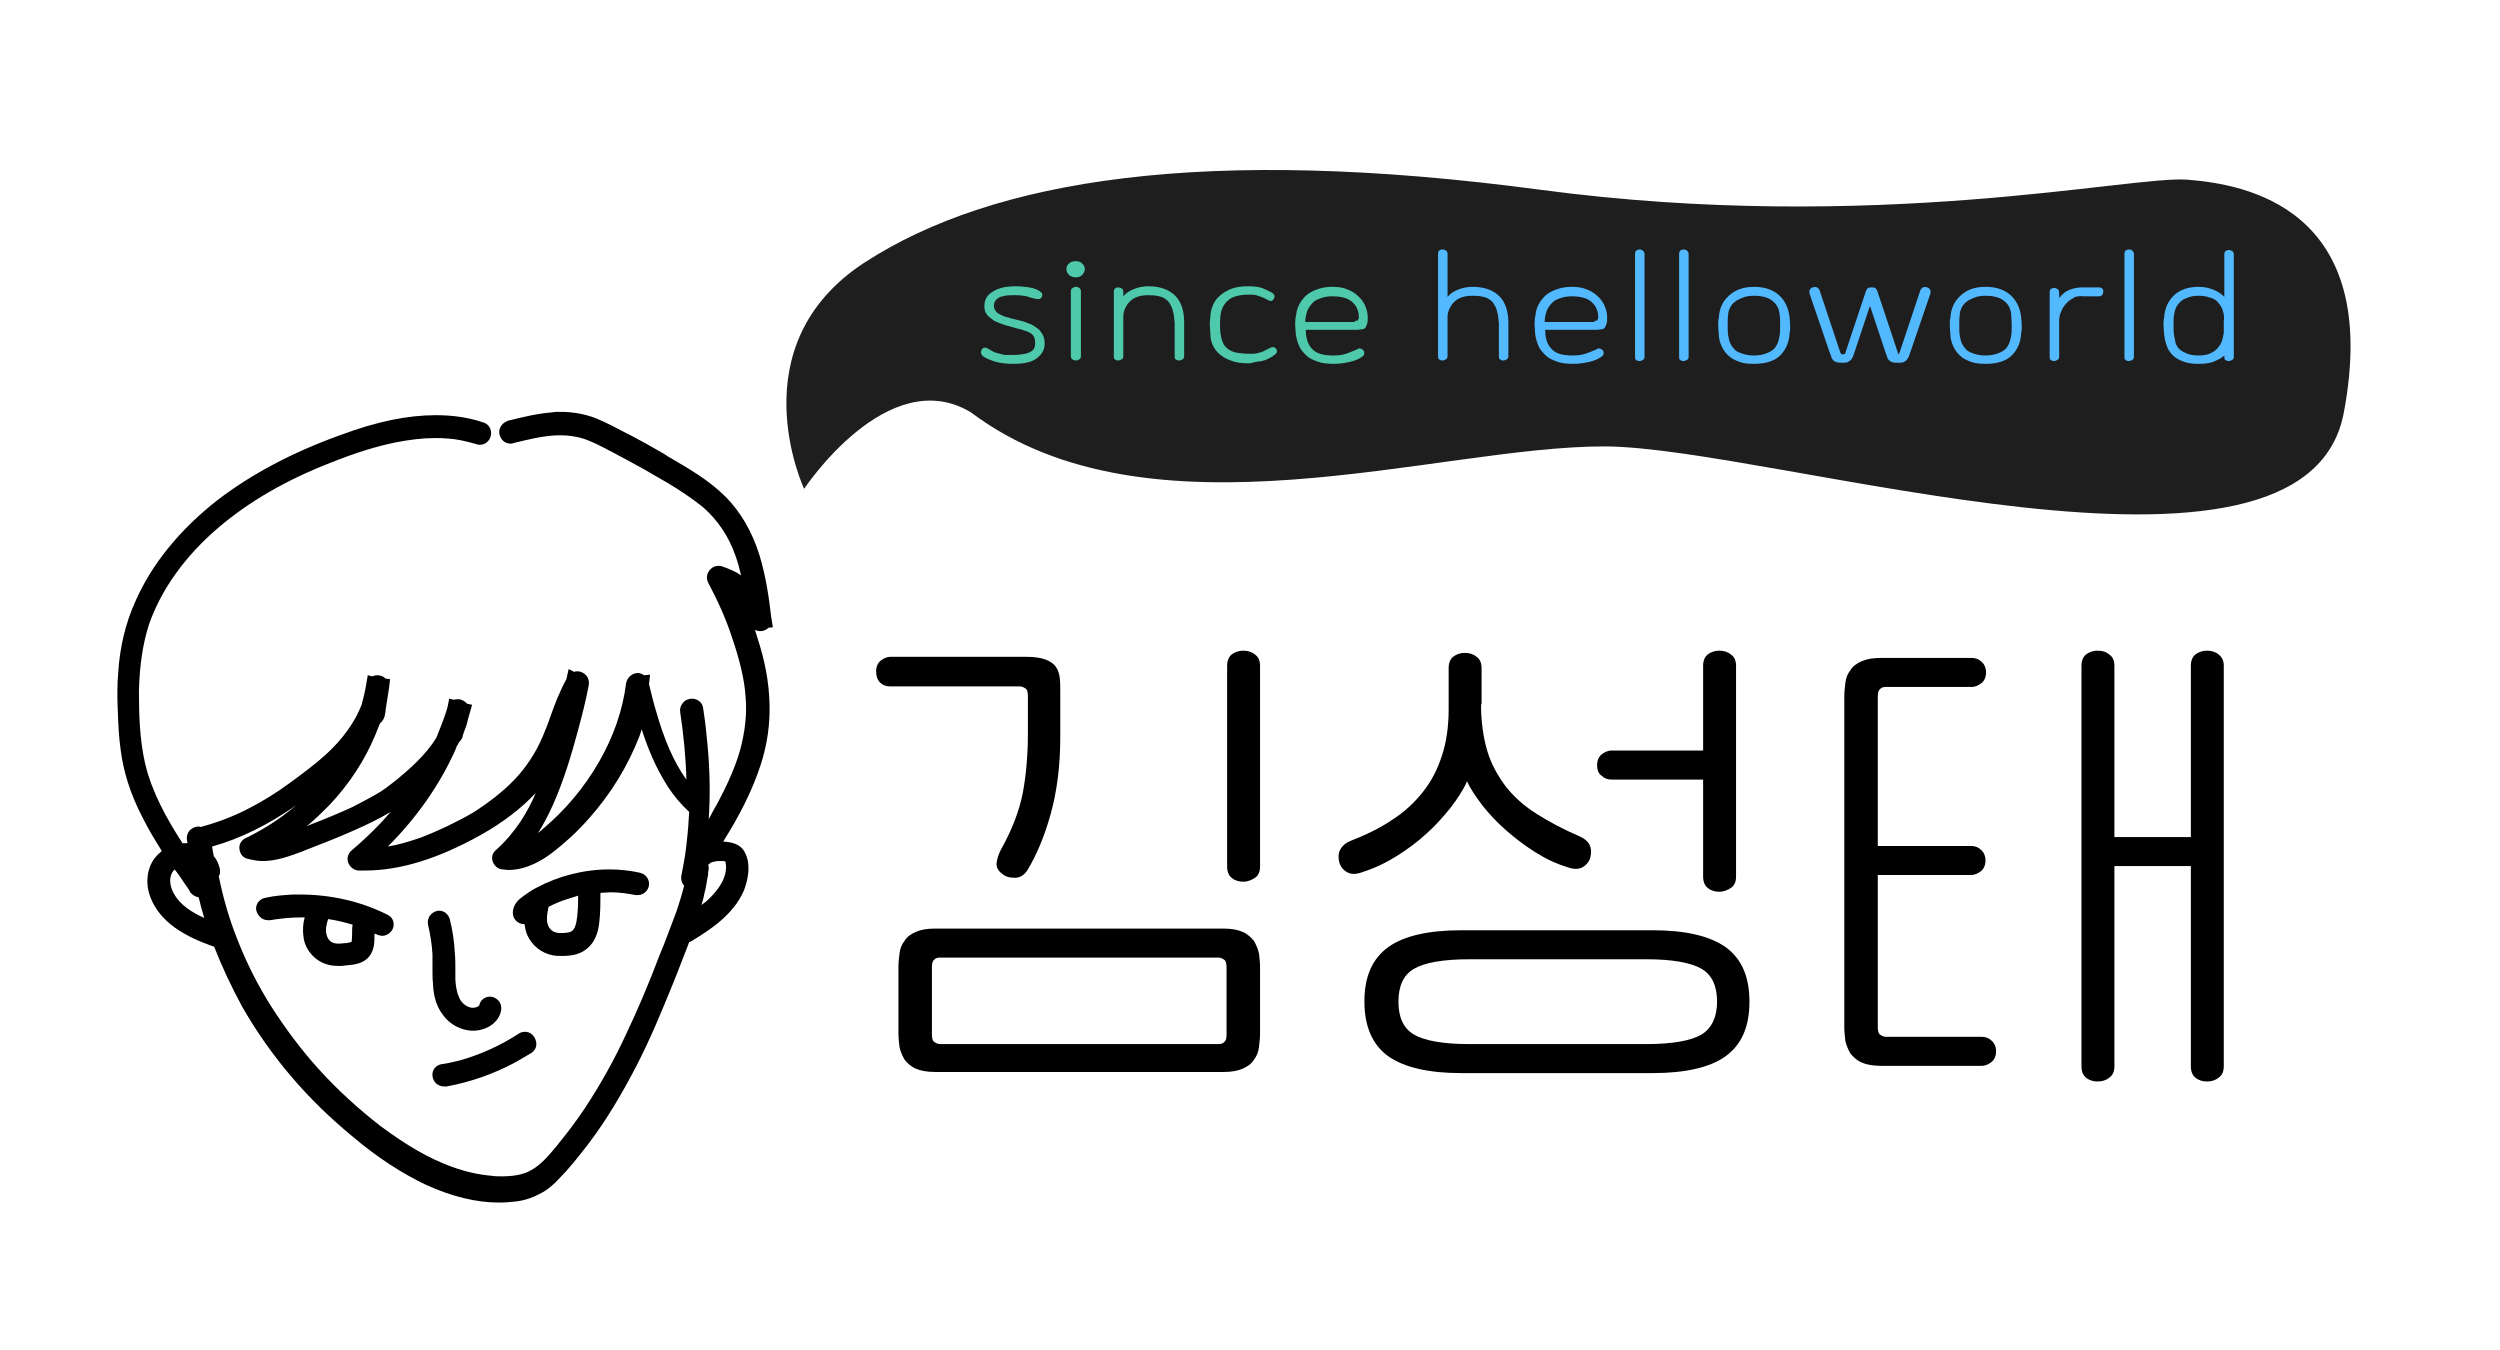 <?xml version="1.0" encoding="utf-8"?>
<!-- Generator: Adobe Illustrator 23.1.0, SVG Export Plug-In . SVG Version: 6.00 Build 0)  -->
<svg version="1.1" id="Layer_1" xmlns="http://www.w3.org/2000/svg" xmlns:xlink="http://www.w3.org/1999/xlink" x="0px" y="0px"
	 viewBox="0 0 448 242" style="enable-background:new 0 0 448 242;" xml:space="preserve">
<style type="text/css">
	.st0{fill:#1E1E1E;}
	.st1{fill:#4EC9AB;}
	.st2{fill:#52B9FE;}
</style>
<g>
	<g>
		<path d="M135.7,114.2c-0.1-0.4-0.3-0.9-0.4-1.3c0.3,0.1,0.6,0.2,0.9,0.2c0.6,0,1.1-0.2,1.5-0.6l0.8-0.1l-0.3-1.8
			c-0.4-3.6-1-7.5-2.1-11.1c-1.3-4.2-3.4-7.8-6.1-10.5c-3-3-6.7-5.1-10.3-7.2l-0.6-0.4c-2.2-1.3-4.2-2.4-6.1-3.4l-0.8-0.4
			c-1.7-0.9-3.4-1.8-5.3-2.6c-2-0.8-4.2-1.2-6.5-1.2c-0.5,0-1,0-1.5,0.1c-2.6,0.2-5.1,0.8-7.9,1.5l-0.2,0.1
			c-0.9,0.4-1.5,1.3-1.3,2.3s1,1.7,2,1.7c0.2,0,0.3,0,0.5-0.1c2.5-0.6,5.5-1.4,8.4-1.4c1.4,0,2.7,0.2,3.8,0.5
			c1.7,0.5,3.4,1.4,5.1,2.3l0.4,0.2c1.9,1,3.9,2.1,5.9,3.2c2,1.2,3.9,2.2,5.6,3.3c1.4,0.9,3.2,2.1,4.8,3.4c2.6,2.3,4.6,5.2,5.8,8.7
			c0.4,1.1,0.7,2.2,1,3.5c-1-0.7-2.2-1.2-3.4-1.6c-0.2-0.1-0.4-0.1-0.7-0.1c-0.7,0-1.3,0.4-1.7,1c-0.4,0.6-0.4,1.4-0.1,2
			c1.7,3.2,3.2,6.5,4.3,9.9c1.4,4.1,2.2,7.5,2.4,10.5c0.3,3.1-0.1,6.4-1,9.7c-0.8,2.8-2.1,5.8-3.9,9.2c-0.6,1-1.1,2-1.7,3.1
			c0.3-4.4,0.2-8.8-0.2-13.2c-0.2-2.1-0.4-4.2-0.8-6.7c-0.1-1-1-1.7-2-1.7c-0.2,0-0.4,0-0.6,0.1c-0.5,0.1-0.9,0.4-1.2,0.9
			c-0.3,0.4-0.4,1-0.3,1.5c0.6,4,1,8,1.1,12c-2.3-3.2-4-7.2-5.5-12.5c-0.4-1.3-0.7-2.6-1-3.8l-0.2-0.8l0.2-1.7l-1.1,0.1
			c-0.1-0.1-0.2-0.1-0.3-0.2c-0.3-0.1-0.5-0.2-0.8-0.2c-1,0-1.9,0.8-2.1,1.8c-0.6,4.9-2.3,9.7-4.9,14.2s-6,8.6-10.2,12.1
			c-0.2,0.2-0.5,0.4-0.7,0.6c1-1.6,1.9-3.3,2.7-5.1c2-4.5,3.4-9.3,4.5-13.4c0.7-2.6,1.4-5.3,1.9-8c0.1-0.6,0-1.2-0.4-1.7
			s-1-0.8-1.6-0.8c-0.2,0-0.4,0-0.6,0.1l-1-0.5l-0.4,1.8c-1.2,2.2-2.1,4.5-2.9,6.8c-0.4,1.2-0.9,2.4-1.4,3.6c-1.2,2.8-2.9,5.4-5,7.6
			s-4.6,4.1-7.4,5.9c-3.1,1.8-6.3,3.3-9.4,4.5c-2.1,0.7-4,1.3-5.9,1.6c5.1-5.1,9.2-10.9,12-17.1c0.1-0.3,0.3-0.6,0.3-0.8
			c0.1-0.2,0.3-0.4,0.4-0.7c0.2-0.2,0.4-0.5,0.6-0.8c0,0,0-0.1,0.1-0.2c0-0.1,0-0.1,0-0.2c0.1-0.3,0.2-0.6,0.3-0.9l0.2-0.5
			c0.3-0.7,0.4-1.5,0.6-2.1l0.6-2.1l-0.9-0.2c0,0,0,0-0.1-0.1c-0.4-0.4-0.9-0.7-1.5-0.7c-0.2,0-0.5,0-0.7,0.1l-0.9-0.2l-0.3,1.5
			l-0.3,1c-0.5,1.5-1.1,3-1.7,4.5c-1.9,3.1-4.9,5.7-7.2,7.6c-1.3,1-2.4,1.9-3.7,2.6c-1.2,0.7-2.6,1.4-4.1,2.2
			c-2.6,1.2-5.3,2.3-7.9,3.3l-0.4,0.2c1.5-1.2,2.8-2.5,4.1-3.8c3.6-3.8,6.4-8.1,8.3-12.7c0.3-0.7,0.5-1.3,0.8-2
			c0.3-0.2,0.5-0.5,0.7-0.9s0.2-0.9,0.3-1.3v-0.2c0.1-0.6,0.2-1.3,0.3-1.9c0.1-0.6,0.2-1.2,0.3-1.9l0.2-1.7l-0.8-0.1
			c-0.4-0.4-0.9-0.6-1.5-0.6c-0.3,0-0.6,0.1-0.9,0.2l-0.8-0.2l-0.3,1.8c-0.2,1.2-0.5,2.4-0.8,3.5c-1.2,3.1-3.4,6.2-6.5,9
			c-2,1.8-4.3,3.5-6.5,5.1c-2.3,1.7-4.6,3.1-6.9,4.3c-2.8,1.5-5.7,2.6-8.6,3.4c-0.1,0-0.2,0.1-0.2,0.1c-0.2,0-0.4-0.1-0.5-0.1
			c-0.6,0-1.2,0.3-1.6,0.7c-0.4,0.5-0.6,1-0.5,1.7c0,0.2,0.1,0.4,0.1,0.6c-0.2,0-0.5,0-0.7,0c-0.1,0-0.1,0-0.2,0
			c-2.9-4.5-5.5-9.2-6.7-14.3c-1-4.4-1.1-9-1.1-12.9c0.1-4.6,0.7-8.6,1.8-12c2.2-6.3,6.5-12.3,12.5-17.4c5.4-4.6,12.1-8.5,20.1-11.6
			c4.5-1.8,8.1-2.9,11.5-3.6c2.5-0.5,4.9-0.8,7.2-0.8c1.6,0,3.1,0.1,4.6,0.4c0.9,0.2,1.8,0.4,2.8,0.7c0.2,0.1,0.4,0.1,0.6,0.1
			c1,0,1.8-0.7,2-1.8c0.1-1-0.4-1.9-1.4-2.2c-2.6-0.9-5.5-1.3-8.5-1.3c-5,0-10.5,1.1-17.2,3.6C52.3,81.1,45,85,39,89.6
			c-6.8,5.3-11.9,11.6-14.8,18.3c-1.7,3.8-2.7,8-3,12.4c-0.2,2.2-0.2,4.5-0.1,6.9c0.1,2.7,0.2,4.9,0.5,7c0.5,4.1,1.8,8.2,4,12.4
			c1,2,2.2,4,3.4,5.9c-0.5,0.4-0.9,0.8-1.3,1.3c-1.4,1.9-1.7,4.6-0.7,7.1c0.8,2,2.2,3.8,4.3,5.3c2.2,1.6,4.7,2.6,6.9,3.4
			c0.1,0,0.2,0,0.2,0.1c1.4,3.6,3.1,7.2,5,10.7c2.4,4.2,5.3,8.4,8.7,12.4c3.3,3.9,7,7.5,11,10.8c4.6,3.9,9,6.7,13.2,8.7
			c4.6,2.1,9,3.2,13.1,3.2c1.1,0,2.1-0.1,3.1-0.2c1.6-0.2,3-0.7,4.3-1.4c1.4-0.7,2.6-1.8,3.4-2.7c1.7-1.7,3.3-3.7,5.3-6.3
			c3.1-4.1,5.8-8.6,8.5-13.8c2.6-5,4.7-10.2,6.5-14.6c1-2.4,1.9-4.9,2.9-7.4l0.1-0.3c0.2,0,0.3-0.1,0.5-0.2c3.1-1.9,7.4-4.6,9.3-9
			c0.4-1,0.7-2.2,0.8-3.3c0.1-1.4-0.1-2.6-0.6-3.5c-0.8-1.7-2.7-1.9-3.8-2h-0.1c2.7-4.3,5.1-8.8,6.7-13.7c1.2-3.7,1.7-7.3,1.6-10.9
			C137.8,122.2,137.1,118.5,135.7,114.2z M32.4,157.3c0.3,0.4,0.5,0.8,0.8,1.2c0,0,0.7,0.9,0.9,1.4c0.4,0.5,0.9,0.8,1.5,0.9
			c0.3,1.2,0.6,2.4,1,3.7c-2.2-1-4.3-2.3-5.4-4.3c-0.7-1.2-0.9-2.5-0.5-3.5c0.1-0.3,0.3-0.6,0.6-0.9C31.6,156.2,32,156.7,32.4,157.3
			z M39.4,155.7c-0.2-0.8-0.5-1.6-1.1-2.3c-0.1-0.6-0.2-1.1-0.3-1.7c5-1.4,9.9-3.8,15.1-7.4c-0.5,0.4-1,0.8-1.5,1.2
			c-2.3,1.8-4.9,3.4-7.6,4.7c-0.7,0.3-1.2,1.1-1.1,1.9c0.1,0.9,0.6,1.6,1.5,1.8c0.8,0.2,1.7,0.4,2.7,0.4c2.6,0,5.1-1,7.3-1.8
			l0.2-0.1c3.1-1.2,6.2-2.4,9.3-3.8c1.8-0.8,3.9-1.8,6.1-3.1c-0.5,0.6-1.1,1.2-1.6,1.8c-1.8,1.9-3.6,3.6-5.4,5.1
			c-0.6,0.5-0.9,1.4-0.6,2.2c0.3,0.8,1.1,1.4,1.9,1.4c0.4,0,0.7,0,1.1,0c6.3,0,13.1-2.1,20.8-6.4c3.9-2.2,7.2-4.7,9.8-7.5
			c-0.7,1.7-1.6,3.4-2.7,5.1c-1.3,1.9-2.7,3.6-4.4,5.1c-0.6,0.5-0.9,1.3-0.6,2.1c0.3,0.8,1,1.4,1.8,1.4c0.3,0,0.6,0.1,1,0.1
			c3.3,0,6.2-1.8,8-3.2c2.2-1.7,4.3-3.6,6.5-6.1c3.9-4.4,6.9-9.3,9-14.7c0.1-0.4,0.3-0.8,0.4-1.2c1,3.2,2.5,6.9,4.7,10.3
			c1.1,1.7,2.4,3.2,3.7,4.4l0.1,0.1c-0.1,1.7-0.2,3.4-0.4,5c-0.2,2.3-0.6,4.4-1,6.4c-0.1,0.6,0,1.2,0.4,1.7l0.1,0.1
			c-0.4,1.6-0.9,3.2-1.4,4.7c-0.7,1.9-1.5,3.9-2.2,5.8l-0.7,1.7c-2.2,5.8-4.1,10.2-6,14.2c-2.3,5-4.8,9.4-7.5,13.5
			c-1.4,2.1-2.9,4.1-4.6,6.2l-0.4,0.5c-1.4,1.7-2.9,3.5-4.8,4.5c-1.3,0.7-3,1-5.1,1c-0.6,0-1.2,0-1.8-0.1c-2.3-0.2-4.6-0.7-7.1-1.6
			c-4.1-1.5-8.1-3.8-12.8-7.3c-4-3.1-7.6-6.4-10.8-9.9c-3.3-3.6-6.2-7.5-8.7-11.4s-4.6-8.1-6.3-12.5c-1.3-3.3-2.4-7-3.2-11
			C39.4,156.8,39.5,156.3,39.4,155.7z M126.7,161.4c-0.3,0.3-0.7,0.5-1,0.8c0.2-0.7,0.4-1.3,0.5-2c0.3-1,0.4-2,0.6-3
			c0.1-0.3,0.1-0.6,0.1-0.9c0-0.2,0.1-0.4,0.1-0.6s0-0.5-0.1-0.7c0.2-0.2,0.4-0.4,0.7-0.5c0.4-0.1,0.8-0.2,1.3-0.2
			c0.2,0,0.3,0,0.5,0s0.4,0,0.6,0.1C130.7,157.5,127.9,160.3,126.7,161.4z"/>
		<path d="M93.9,165.6H94c0.1,0.7,0.2,1.3,0.5,2c0.9,1.9,2.5,3.2,4.6,3.6c0.5,0.1,1,0.1,1.5,0.1c0.6,0,1.1,0,1.8-0.1
			c1.2-0.2,2.1-0.6,2.9-1.3c1.2-1,1.9-2.6,2.1-4.7c0.2-1.8,0.2-3.5,0.2-5.2c0.6,0,1.2-0.1,1.8-0.1c1.5,0,3,0.2,4.5,0.5
			c0.1,0,0.3,0,0.4,0c1,0,1.9-0.8,2-1.8s-0.5-1.9-1.6-2.2c-1.8-0.4-3.6-0.6-5.5-0.6c-4.6,0-9.2,1.2-13.1,3.3
			c-0.8,0.4-1.5,0.9-2.2,1.4s-2,1.4-2,3.1C91.9,164.7,92.8,165.6,93.9,165.6z M101.7,161.1c0.6-0.2,1.3-0.4,1.9-0.6c0,1,0,2-0.1,3
			c-0.1,1.1-0.2,2.3-0.7,3c-0.2,0.4-0.7,0.7-2.3,0.7c-0.6,0-1-0.1-1.4-0.3c-0.3-0.2-0.5-0.4-0.7-0.7c-0.6-1-0.4-2.2-0.1-3.7
			C99.3,162,100.4,161.5,101.7,161.1z"/>
		<path d="M48,164.9c0.1,0,0.2,0,0.4,0c1.8-0.3,3.7-0.5,5.5-0.5c0.2,0,0.4,0,0.7,0c-0.3,1.1-0.4,2.3-0.2,3.6c0.2,1.6,1.2,3.1,2.5,4
			c1.4,1,2.9,1.1,3.9,1.1c0.4,0,0.7,0,1.2-0.1c1.2-0.1,3.6-0.2,4.6-2.3c0.5-1,0.5-2,0.5-2.8v-0.3c0-0.1,0-0.2,0-0.3
			c0.2,0.1,0.4,0.1,0.5,0.2c0.3,0.1,0.6,0.2,0.9,0.2c0.9,0,1.8-0.7,2-1.6s-0.2-1.8-1.1-2.2c-4.8-2.4-10.2-3.6-15.6-3.6
			c-0.4,0-0.9,0-1.3,0c-1.6,0.1-3.3,0.2-5,0.6c-1,0.2-1.7,1.1-1.6,2.1C46.1,164,46.9,164.9,48,164.9z M63.1,166.9
			c0,0.6,0,1.3-0.1,1.9c-0.3,0.1-0.6,0.1-0.9,0.2c-0.5,0-0.9,0.1-1.3,0.1c-0.7,0-1.1-0.1-1.4-0.3c-0.4-0.2-0.8-0.8-0.9-1.4
			c-0.2-0.8,0-1.8,0.3-2.7c1.5,0.2,3,0.6,4.4,1C63.1,166.1,63.1,166.5,63.1,166.9z"/>
		<path d="M77.5,171c0,0.8,0,1.7,0,2.6s0,1.8,0.1,2.8c0.1,2.3,0.7,4.1,1.8,5.5c1.2,1.7,3.2,2.7,5.1,2.8c0.1,0,0.2,0,0.3,0
			c2.1,0,4.5-1.2,5-3.6c0.1-0.6,0-1.2-0.4-1.7s-1-0.8-1.6-0.8c-0.9,0-1.7,0.6-1.9,1.5c-0.1,0.3-0.7,0.5-1.2,0.5h-0.1
			c-0.8-0.1-1.6-0.6-2.1-1.4c-0.5-0.9-0.8-2-0.9-3.6c0-0.7,0-1.3,0-2c0-1,0-1.9-0.1-2.9c-0.1-2-0.4-4-0.9-6c-0.3-0.9-1-1.5-1.9-1.5
			c-0.6,0-1.2,0.3-1.6,0.8c-0.4,0.5-0.5,1.1-0.4,1.7C77.1,167.4,77.4,169.2,77.5,171z"/>
		<path d="M79.1,190.7c-1,0.2-1.7,1-1.6,2.1c0.1,1.1,1,1.9,2.1,1.9c0.1,0,0.2,0,0.4,0c4.4-0.8,8.5-2.3,12.1-4.2
			c1.3-0.7,2.2-1.3,3.1-1.8c0.8-0.5,1.1-1.4,0.8-2.3c-0.3-0.9-1-1.5-1.9-1.5c-0.4,0-0.8,0.1-1.1,0.3c-3.2,2.1-6.7,3.7-10.5,4.8
			C81.2,190.3,80.1,190.6,79.1,190.7z"/>
	</g>
	<g>
		<path d="M157,120.3c0-0.8,0.3-1.5,0.8-1.9s1.1-0.7,1.8-0.7H184c1.4,0,2.6,0.2,3.4,0.5s1.5,0.8,1.8,1.3c0.4,0.5,0.6,1.2,0.7,1.9
			c0.1,0.8,0.1,1.5,0.1,2.4v8.3c0,5.2-0.6,9.7-1.7,13.7s-2.5,7.3-4.1,10c-0.6,1-1.4,1.5-2.3,1.5c-1,0-1.8-0.2-2.4-0.8
			c-0.7-0.5-1-1.2-0.9-1.9c0.1-0.7,0.3-1.5,0.8-2.4c2-3.6,3.3-7,3.9-10.2s0.9-6.8,0.9-10.6v-6.6c0-0.7-0.1-1.2-0.4-1.4
			s-0.6-0.4-1.1-0.4h-23.2c-0.7,0-1.3-0.2-1.8-0.7C157.2,121.8,157,121.1,157,120.3z M219.2,166.4c1.4,0,2.6,0.2,3.5,0.6
			s1.5,1,2,1.6c0.4,0.7,0.7,1.4,0.9,2.2c0.1,0.8,0.2,1.7,0.2,2.5v11.9c0,0.8-0.1,1.7-0.2,2.5s-0.4,1.6-0.9,2.2
			c-0.4,0.7-1.1,1.2-2,1.6s-2,0.6-3.5,0.6h-51.6c-1.4,0-2.6-0.2-3.5-0.6s-1.5-1-2-1.6c-0.4-0.7-0.7-1.4-0.9-2.2
			c-0.1-0.8-0.2-1.7-0.2-2.5v-11.9c0-0.8,0.1-1.7,0.2-2.5s0.4-1.6,0.9-2.2c0.4-0.7,1.1-1.2,2-1.6s2-0.6,3.5-0.6H219.2z M218.3,187.1
			c0.5,0,0.9-0.1,1.1-0.4c0.3-0.2,0.4-0.7,0.4-1.4v-11.9c0-0.7-0.1-1.2-0.4-1.4c-0.3-0.2-0.6-0.4-1.1-0.4h-49.8
			c-0.5,0-0.9,0.1-1.1,0.4c-0.3,0.2-0.4,0.7-0.4,1.4v11.9c0,0.7,0.1,1.2,0.4,1.4c0.3,0.2,0.6,0.4,1.1,0.4H218.3z M219.9,119.3
			c0-0.9,0.3-1.6,0.8-2s1.2-0.7,2.1-0.7c0.8,0,1.5,0.2,2.1,0.7c0.6,0.4,0.9,1.1,0.9,2v36c0,0.9-0.3,1.6-0.9,2s-1.3,0.7-2.1,0.7
			c-0.8,0-1.5-0.2-2.1-0.7c-0.5-0.4-0.8-1.1-0.8-2V119.3z"/>
		<path d="M265.4,126.2c0,3.1,0.4,5.9,1.1,8.3s1.9,4.5,3.3,6.4c1.5,1.9,3.3,3.5,5.5,4.9s4.8,2.8,7.6,4c1.9,0.8,2.5,2,2.1,3.8
			c-0.2,0.8-0.7,1.4-1.4,1.8c-0.7,0.4-1.6,0.4-2.7,0c-2-0.6-3.9-1.5-5.8-2.7s-3.6-2.5-5.2-3.9s-3-2.9-4.2-4.4
			c-1.2-1.6-2.2-3-2.8-4.4c-0.7,1.6-1.7,3.1-3,4.8c-1.3,1.6-2.7,3.2-4.3,4.6c-1.6,1.5-3.4,2.8-5.3,4s-4,2.2-6.2,2.9
			c-1.1,0.4-2,0.4-2.7,0s-1.2-1-1.4-1.8c-0.2-0.8-0.2-1.6,0.2-2.3c0.4-0.7,1-1.2,1.8-1.5c2.8-1.1,5.3-2.3,7.5-3.8
			c2.2-1.4,4-3.1,5.5-5s2.6-4,3.4-6.5c0.8-2.4,1.2-5.2,1.2-8.3v-7.4c0-0.9,0.3-1.6,0.8-2s1.2-0.7,2.1-0.7c0.8,0,1.5,0.2,2.1,0.7
			c0.6,0.4,0.9,1.1,0.9,2v6.5H265.4z M313.5,179.5c0,4.5-1.4,7.7-4.3,9.8c-2.8,2-7.2,3-13.1,3h-34.2c-5.9,0-10.2-1-13.1-3
			c-2.8-2-4.3-5.3-4.3-9.8s1.4-7.7,4.3-9.8c2.8-2,7.2-3,13.1-3h34.2c5.9,0,10.2,1,13.1,3C312.1,171.8,313.5,175,313.5,179.5z
			 M307.7,179.5c0-2.8-0.9-4.8-2.8-5.9s-5.2-1.7-9.9-1.7h-31.7c-4.7,0-8,0.6-9.9,1.7s-2.8,3.1-2.8,5.9s0.9,4.8,2.8,5.9
			s5.2,1.7,9.9,1.7H295c4.7,0,8-0.6,9.9-1.7C306.7,184.3,307.7,182.3,307.7,179.5z M286.2,137.1c0-0.8,0.3-1.5,0.8-1.9
			s1.1-0.7,1.8-0.7h16.4v-15.2c0-0.9,0.3-1.6,0.8-2s1.2-0.7,2.1-0.7c0.8,0,1.5,0.2,2.1,0.7c0.6,0.4,0.9,1.1,0.9,2v37.8
			c0,0.9-0.3,1.6-0.9,2s-1.3,0.7-2.1,0.7c-0.8,0-1.5-0.2-2.1-0.7c-0.5-0.4-0.8-1.1-0.8-2v-17.4h-16.4c-0.7,0-1.3-0.2-1.8-0.7
			C286.4,138.6,286.2,137.9,286.2,137.1z"/>
		<path d="M336.5,184c0,0.7,0.1,1.2,0.4,1.4c0.3,0.2,0.6,0.4,1.1,0.4h17.1c0.7,0,1.3,0.2,1.8,0.7c0.5,0.4,0.8,1.1,0.8,1.9
			s-0.3,1.5-0.8,1.9s-1.1,0.7-1.8,0.7h-18c-1.4,0-2.6-0.2-3.5-0.6s-1.5-1-2-1.6c-0.4-0.7-0.7-1.4-0.9-2.2c-0.1-0.8-0.2-1.7-0.2-2.5
			v-59.3c0-0.8,0.1-1.7,0.2-2.5s0.4-1.6,0.9-2.2c0.4-0.7,1.1-1.2,2-1.6c0.9-0.4,2-0.6,3.5-0.6h16.2c0.7,0,1.3,0.2,1.8,0.7
			c0.5,0.4,0.8,1.1,0.8,1.9c0,0.8-0.3,1.5-0.8,1.9s-1.1,0.7-1.8,0.7H338c-0.5,0-0.9,0.1-1.1,0.4c-0.3,0.2-0.4,0.7-0.4,1.4v26.7h16.7
			c0.7,0,1.3,0.2,1.8,0.7c0.5,0.4,0.8,1.1,0.8,1.9s-0.3,1.5-0.8,1.9s-1.1,0.7-1.8,0.7h-16.7V184z M373,119.3c0-0.9,0.3-1.6,0.8-2
			s1.2-0.7,2.1-0.7s1.5,0.2,2.1,0.7c0.6,0.4,0.9,1.1,0.9,2V150h13.7v-30.7c0-0.9,0.3-1.6,0.8-2s1.2-0.7,2.1-0.7
			c0.8,0,1.5,0.2,2.1,0.7s0.9,1.1,0.9,2v71.8c0,0.9-0.3,1.6-0.9,2c-0.6,0.5-1.3,0.7-2.1,0.7s-1.5-0.2-2.1-0.7
			c-0.5-0.4-0.8-1.1-0.8-2v-35.9h-13.7v35.9c0,0.9-0.3,1.6-0.9,2c-0.6,0.5-1.3,0.7-2.1,0.7s-1.5-0.2-2.1-0.7c-0.5-0.4-0.8-1.1-0.8-2
			V119.3z"/>
	</g>
	<path class="st0" d="M155,47c23-14.9,61-21,121-13s106-2.6,116-1.8S427,37,420,74s-102.4,6.1-132.4,6S206,98,174,73.9
		c-14.9-9-29.9,13.7-29.9,13.7S132,61.9,155,47z"/>
	<g>
		<g>
			<path class="st1" d="M181.7,63.6c0.8,0,1.5-0.1,2-0.2c0.5-0.1,0.9-0.3,1.2-0.5c0.3-0.2,0.4-0.4,0.5-0.7s0.1-0.5,0.1-0.8
				c0-0.5-0.1-0.9-0.3-1.2c-0.2-0.3-0.5-0.5-0.9-0.7s-0.9-0.3-1.4-0.5c-0.6-0.1-1.2-0.3-1.9-0.5c-0.5-0.1-1.1-0.3-1.6-0.5
				c-0.6-0.2-1.1-0.4-1.5-0.7s-0.8-0.6-1.1-1c-0.3-0.4-0.4-0.9-0.4-1.5c0-0.4,0.1-0.9,0.3-1.3c0.2-0.4,0.5-0.8,1-1.1
				c0.4-0.3,1-0.6,1.7-0.8s1.6-0.3,2.6-0.3c0.9,0,1.7,0.1,2.4,0.2c0.7,0.1,1.3,0.3,1.8,0.6c0.2,0.1,0.3,0.3,0.5,0.4
				c0.1,0.2,0.1,0.4,0,0.7c-0.1,0.2-0.2,0.3-0.5,0.4c-0.2,0-0.5,0-0.8-0.1c-0.4-0.1-0.9-0.2-1.4-0.4c-0.5-0.1-1.2-0.2-2-0.2
				s-1.4,0-1.9,0.1s-0.9,0.2-1.2,0.4c-0.3,0.2-0.5,0.4-0.6,0.6s-0.2,0.5-0.2,0.7c0,0.4,0.1,0.7,0.3,1c0.2,0.3,0.5,0.5,0.9,0.7
				s0.8,0.4,1.4,0.5c0.5,0.2,1.2,0.3,1.9,0.5c0.5,0.1,1.1,0.3,1.6,0.5c0.6,0.2,1.1,0.5,1.5,0.8c0.5,0.3,0.8,0.7,1.1,1.2
				c0.3,0.5,0.4,1,0.4,1.7c0,1.1-0.5,1.9-1.4,2.6c-0.9,0.7-2.3,1-4.2,1c-1.2,0-2.3-0.1-3.3-0.4c-0.9-0.3-1.7-0.6-2.2-1
				c-0.1-0.1-0.2-0.2-0.3-0.5c0-0.2,0-0.4,0.1-0.6c0.1-0.2,0.3-0.4,0.5-0.4s0.4,0,0.5,0.1c0.3,0.2,0.6,0.3,0.9,0.5s0.6,0.3,1,0.4
				c0.4,0.1,0.8,0.2,1.2,0.3C180.6,63.6,181.1,63.6,181.7,63.6z"/>
			<path class="st1" d="M191.1,48.2c0-0.4,0.2-0.8,0.5-1c0.3-0.3,0.7-0.4,1.2-0.4c0.4,0,0.8,0.1,1.1,0.4c0.3,0.3,0.5,0.6,0.5,1
				s-0.2,0.8-0.5,1.1s-0.7,0.4-1.1,0.4c-0.5,0-0.8-0.1-1.2-0.4C191.3,49,191.1,48.6,191.1,48.2z M191.9,52.2c0-0.3,0.1-0.5,0.3-0.6
				c0.2-0.1,0.4-0.2,0.6-0.2s0.5,0.1,0.6,0.2c0.2,0.1,0.3,0.3,0.3,0.6v11.6c0,0.3-0.1,0.5-0.3,0.6c-0.2,0.1-0.4,0.2-0.6,0.2
				c-0.3,0-0.5-0.1-0.6-0.2c-0.2-0.1-0.3-0.3-0.3-0.6V52.2z"/>
			<path class="st1" d="M210.2,55.8c-0.1-0.6-0.4-1.1-0.7-1.6c-0.3-0.4-0.8-0.8-1.4-1s-1.4-0.3-2.3-0.3c-0.8,0-1.5,0.1-2,0.3
				c-0.6,0.2-1,0.5-1.4,0.9s-0.6,0.8-0.8,1.2c-0.2,0.5-0.3,0.9-0.3,1.4v7.1c0,0.3-0.1,0.5-0.3,0.6c-0.2,0.1-0.4,0.2-0.6,0.2
				c-0.3,0-0.5-0.1-0.6-0.2c-0.2-0.1-0.2-0.3-0.2-0.6V52.3c0-0.3,0.1-0.5,0.2-0.6s0.4-0.2,0.6-0.2s0.5,0.1,0.6,0.2
				c0.2,0.1,0.3,0.3,0.3,0.6v0.8c0.5-0.6,1.1-1,1.9-1.3c0.7-0.3,1.6-0.5,2.6-0.5c2.1,0,3.7,0.6,4.8,1.7c1.1,1.1,1.6,2.7,1.6,4.8v6
				c0,0.3-0.1,0.5-0.3,0.6c-0.2,0.1-0.4,0.2-0.6,0.2c-0.3,0-0.5-0.1-0.6-0.2c-0.2-0.1-0.2-0.3-0.2-0.6v-6
				C210.4,57.1,210.4,56.4,210.2,55.8z"/>
			<path class="st1" d="M223.8,65.1c-1.2,0-2.2-0.1-3-0.4c-0.8-0.3-1.5-0.6-2.1-1.1s-1-1-1.3-1.6s-0.5-1.3-0.5-2.1
				c0-0.6-0.1-1.1-0.1-1.6s0-1,0.1-1.5c0-0.8,0.2-1.5,0.5-2.2s0.7-1.2,1.3-1.7c0.6-0.5,1.3-0.9,2.1-1.2c0.8-0.3,1.8-0.4,3-0.4
				c1,0,1.9,0.1,2.6,0.4c0.7,0.3,1.3,0.6,1.6,0.8c0.4,0.3,0.5,0.6,0.3,1c-0.1,0.2-0.2,0.3-0.4,0.4c-0.2,0.1-0.4,0-0.6-0.1
				s-0.4-0.2-0.6-0.3s-0.4-0.2-0.7-0.3c-0.3-0.1-0.6-0.2-0.9-0.3s-0.8-0.1-1.2-0.1c-1.7,0-3,0.3-3.8,1s-1.3,1.6-1.4,2.9
				c-0.1,1-0.1,2,0,3c0.1,0.6,0.2,1.1,0.4,1.6c0.2,0.5,0.5,0.9,0.9,1.2s1,0.6,1.6,0.7s1.5,0.2,2.4,0.2c0.5,0,0.9,0,1.3-0.1
				s0.7-0.2,1-0.3s0.5-0.3,0.8-0.4c0.2-0.1,0.4-0.2,0.6-0.3s0.4-0.1,0.5-0.1s0.3,0.1,0.5,0.3c0.1,0.2,0.2,0.4,0.1,0.6
				c-0.1,0.2-0.1,0.3-0.3,0.4c-0.2,0.2-0.4,0.3-0.7,0.5c-0.3,0.2-0.6,0.3-1,0.5c-0.4,0.1-0.9,0.3-1.4,0.3S224.4,65.1,223.8,65.1z"/>
			<path class="st1" d="M238.7,51.4c1,0,1.8,0.1,2.6,0.4c0.8,0.3,1.5,0.7,2,1.2c0.6,0.5,1,1.1,1.3,1.7c0.3,0.7,0.5,1.4,0.5,2.1
				c0,0.5,0,0.9-0.1,1.2s-0.2,0.5-0.3,0.7c-0.2,0.2-0.3,0.3-0.6,0.3c-0.2,0-0.5,0.1-0.8,0.1H234c0,1.6,0.4,2.7,1.2,3.5
				s2,1.1,3.7,1.1c0.9,0,1.7-0.1,2.3-0.3c0.6-0.2,1.3-0.5,2-0.8c0.2-0.2,0.5-0.2,0.7-0.1c0.2,0.1,0.4,0.2,0.5,0.4
				c0.1,0.3,0.1,0.5,0,0.7s-0.2,0.3-0.3,0.3c-0.5,0.4-1.2,0.7-2,0.9s-1.9,0.4-3.1,0.4c-1.1,0-2.1-0.1-2.9-0.4
				c-0.8-0.3-1.5-0.6-2-1.1s-1-1-1.3-1.7s-0.5-1.4-0.6-2.2c0-0.5-0.1-1.1-0.1-1.6s0-1,0.1-1.4c0.1-0.7,0.2-1.4,0.5-2
				s0.7-1.2,1.2-1.7s1.2-0.9,2-1.2C236.7,51.6,237.6,51.4,238.7,51.4z M242.8,57.5c0.3,0,0.4,0,0.5-0.1s0.2-0.3,0.2-0.5
				c0-1.2-0.4-2.1-1.2-2.8s-2-1-3.6-1c-0.7,0-1.3,0.1-1.9,0.3s-1.1,0.4-1.5,0.8s-0.7,0.8-1,1.4c-0.2,0.6-0.4,1.3-0.4,2.1h8.9V57.5z"
				/>
			<path class="st2" d="M268.3,55.9c-0.1-0.6-0.4-1.1-0.7-1.6c-0.3-0.4-0.8-0.8-1.4-1s-1.4-0.3-2.3-0.3c-0.8,0-1.5,0.1-2,0.3
				c-0.6,0.2-1,0.5-1.4,0.9s-0.6,0.8-0.8,1.2c-0.2,0.5-0.3,0.9-0.3,1.4v7c0,0.3-0.1,0.5-0.3,0.6c-0.2,0.1-0.4,0.2-0.6,0.2
				c-0.3,0-0.5-0.1-0.6-0.2c-0.2-0.1-0.2-0.3-0.2-0.6V45.5c0-0.3,0.1-0.5,0.2-0.6s0.4-0.2,0.6-0.2s0.5,0.1,0.6,0.2
				c0.2,0.1,0.3,0.3,0.3,0.6v7.7c0.5-0.6,1.1-1,1.9-1.3c0.7-0.3,1.6-0.5,2.6-0.5c2.1,0,3.7,0.6,4.8,1.7c1.1,1.1,1.6,2.7,1.6,4.8v5.9
				c0,0.3-0.1,0.5-0.3,0.6c-0.2,0.1-0.4,0.2-0.6,0.2c-0.3,0-0.5-0.1-0.6-0.2c-0.2-0.1-0.2-0.3-0.2-0.6v-5.9
				C268.5,57.2,268.5,56.5,268.3,55.9z"/>
			<path class="st2" d="M281.6,51.4c1,0,1.8,0.1,2.6,0.4c0.8,0.3,1.5,0.7,2,1.2c0.6,0.5,1,1.1,1.3,1.7c0.3,0.7,0.5,1.4,0.5,2.1
				c0,0.5,0,0.9-0.1,1.2s-0.2,0.5-0.3,0.7c-0.2,0.2-0.3,0.3-0.6,0.3c-0.2,0-0.5,0.1-0.8,0.1h-9.3c0,1.6,0.4,2.7,1.2,3.5
				s2,1.1,3.7,1.1c0.9,0,1.7-0.1,2.3-0.3c0.6-0.2,1.3-0.5,2-0.8c0.2-0.2,0.5-0.2,0.7-0.1c0.2,0.1,0.4,0.2,0.5,0.4
				c0.1,0.3,0.1,0.5,0,0.7s-0.2,0.3-0.3,0.3c-0.5,0.4-1.2,0.7-2,0.9s-1.9,0.4-3.1,0.4c-1.1,0-2.1-0.1-2.9-0.4
				c-0.8-0.3-1.5-0.6-2-1.1s-1-1-1.3-1.7s-0.5-1.4-0.6-2.2c0-0.5-0.1-1.1-0.1-1.6s0-1,0.1-1.4c0.1-0.7,0.2-1.4,0.5-2
				s0.7-1.2,1.2-1.7s1.2-0.9,2-1.2C279.6,51.6,280.5,51.4,281.6,51.4z M285.7,57.5c0.3,0,0.4,0,0.5-0.1s0.2-0.3,0.2-0.5
				c0-1.2-0.4-2.1-1.2-2.8s-2-1-3.6-1c-0.7,0-1.3,0.1-1.9,0.3s-1.1,0.4-1.5,0.8s-0.7,0.8-1,1.4c-0.2,0.6-0.4,1.3-0.4,2.1h8.9V57.5z"
				/>
			<path class="st2" d="M293,45.5c0-0.3,0.1-0.5,0.2-0.6c0.2-0.1,0.4-0.2,0.6-0.2s0.5,0.1,0.6,0.2s0.3,0.3,0.3,0.6v18.4
				c0,0.3-0.1,0.5-0.3,0.6c-0.2,0.1-0.4,0.2-0.6,0.2c-0.3,0-0.5-0.1-0.6-0.2c-0.2-0.1-0.2-0.3-0.2-0.6V45.5z"/>
			<path class="st2" d="M300.9,45.5c0-0.3,0.1-0.5,0.2-0.6c0.2-0.1,0.4-0.2,0.6-0.2s0.5,0.1,0.6,0.2s0.3,0.3,0.3,0.6v18.4
				c0,0.3-0.1,0.5-0.3,0.6c-0.2,0.1-0.4,0.2-0.6,0.2c-0.3,0-0.5-0.1-0.6-0.2c-0.2-0.1-0.2-0.3-0.2-0.6V45.5z"/>
			<path class="st2" d="M314.3,51.4c1.9,0,3.4,0.5,4.5,1.5s1.7,2.3,1.9,4c0,0.4,0.1,0.9,0.1,1.4s0,1-0.1,1.4c-0.1,1.7-0.7,3-1.7,4
				s-2.6,1.5-4.7,1.5c-1.1,0-2-0.1-2.7-0.4c-0.8-0.3-1.4-0.6-1.9-1.1s-0.9-1-1.2-1.7c-0.3-0.7-0.5-1.4-0.5-2.2
				c0-0.4-0.1-0.9-0.1-1.4s0-1,0.1-1.4c0.1-1.7,0.7-3,1.8-4S312.3,51.4,314.3,51.4z M318.9,56.3c-0.1-1-0.5-1.8-1.3-2.4
				c-0.7-0.6-1.9-0.9-3.3-0.9c-0.7,0-1.4,0.1-1.9,0.3s-1,0.4-1.4,0.7s-0.7,0.6-0.9,1c-0.2,0.4-0.4,0.8-0.4,1.3
				c-0.1,0.6-0.1,1.3-0.1,2s0,1.3,0.1,1.9c0.1,0.5,0.2,1,0.4,1.4c0.2,0.4,0.5,0.8,0.8,1.1s0.8,0.5,1.4,0.7s1.2,0.3,2,0.3
				s1.4-0.1,2-0.3s1-0.4,1.4-0.7s0.6-0.7,0.8-1.1c0.2-0.4,0.3-0.9,0.4-1.4c0.1-0.6,0.1-1.3,0.1-2S319,56.9,318.9,56.3z"/>
			<path class="st2" d="M339.9,63.5c0.3,0,0.4-0.1,0.5-0.3l3.7-11.1c0.1-0.3,0.3-0.5,0.5-0.6s0.4-0.1,0.7,0c0.2,0,0.3,0.1,0.5,0.3
				s0.2,0.5,0.1,0.9l-3.7,10.8c-0.1,0.2-0.1,0.4-0.2,0.5c-0.1,0.2-0.2,0.3-0.3,0.5c-0.2,0.2-0.4,0.3-0.6,0.4c-0.3,0.1-0.6,0.1-1,0.1
				s-0.7,0-1-0.1s-0.5-0.2-0.6-0.4c-0.2-0.1-0.3-0.3-0.3-0.5c-0.1-0.2-0.1-0.4-0.2-0.5l-2.9-8.7l-2.9,8.7c-0.1,0.2-0.1,0.4-0.2,0.5
				c-0.1,0.2-0.2,0.3-0.3,0.5c-0.2,0.1-0.4,0.3-0.6,0.4c-0.3,0.1-0.6,0.1-1,0.1s-0.7,0-1-0.1s-0.5-0.2-0.6-0.4
				c-0.2-0.2-0.3-0.3-0.3-0.5c-0.1-0.2-0.1-0.4-0.2-0.5l-3.7-10.8c-0.1-0.4-0.1-0.7,0.1-0.9s0.3-0.3,0.5-0.3c0.3-0.1,0.5-0.1,0.7,0
				s0.4,0.3,0.5,0.6l3.7,11.1c0.1,0.2,0.2,0.3,0.5,0.3c0.1,0,0.2,0,0.3-0.1c0.1-0.1,0.1-0.1,0.1-0.2l3.7-11.1
				c0.1-0.2,0.2-0.4,0.4-0.5s0.3-0.1,0.6-0.1c0.2,0,0.4,0,0.6,0.1s0.3,0.3,0.4,0.5l3.7,11.1c0,0.1,0.1,0.2,0.1,0.2
				S339.8,63.5,339.9,63.5z"/>
			<path class="st2" d="M355.8,51.4c1.9,0,3.4,0.5,4.5,1.5s1.7,2.3,1.9,4c0,0.4,0.1,0.9,0.1,1.4s0,1-0.1,1.4c-0.1,1.7-0.7,3-1.7,4
				s-2.6,1.5-4.7,1.5c-1.1,0-2-0.1-2.7-0.4c-0.8-0.3-1.4-0.6-1.9-1.1s-0.9-1-1.2-1.7s-0.5-1.4-0.5-2.2c0-0.4-0.1-0.9-0.1-1.4
				s0-1,0.1-1.4c0.1-1.7,0.7-3,1.8-4S353.7,51.4,355.8,51.4z M360.4,56.3c-0.1-1-0.5-1.8-1.3-2.4c-0.7-0.6-1.9-0.9-3.3-0.9
				c-0.7,0-1.4,0.1-1.9,0.3s-1,0.4-1.4,0.7s-0.7,0.6-0.9,1s-0.4,0.8-0.4,1.3c-0.1,0.6-0.1,1.3-0.1,2s0,1.3,0.1,1.9
				c0.1,0.5,0.2,1,0.4,1.4s0.5,0.8,0.8,1.1s0.8,0.5,1.4,0.7s1.2,0.3,2,0.3s1.4-0.1,2-0.3s1-0.4,1.4-0.7s0.6-0.7,0.8-1.1
				c0.2-0.4,0.3-0.9,0.4-1.4c0.1-0.6,0.1-1.3,0.1-2S360.4,56.9,360.4,56.3z"/>
			<path class="st2" d="M371.4,53.5c-0.6,0.3-1,0.7-1.4,1.2s-0.6,1-0.8,1.5c-0.2,0.6-0.2,1.1-0.2,1.6v6.1c0,0.3-0.1,0.5-0.3,0.6
				s-0.4,0.2-0.6,0.2c-0.3,0-0.5-0.1-0.6-0.2c-0.2-0.1-0.2-0.3-0.2-0.6V52.4c0-0.3,0.1-0.5,0.2-0.6s0.4-0.2,0.6-0.2
				c0.2,0,0.5,0.1,0.6,0.2c0.2,0.1,0.3,0.3,0.3,0.6v1c0.5-0.6,1-1.1,1.7-1.4c0.7-0.3,1.5-0.5,2.5-0.5h3c0.2,0,0.4,0.1,0.5,0.2
				c0.2,0.1,0.2,0.3,0.2,0.6s-0.1,0.4-0.2,0.6c-0.2,0.1-0.3,0.2-0.5,0.2h-2.8C372.6,53,371.9,53.1,371.4,53.5z"/>
			<path class="st2" d="M380.7,45.5c0-0.3,0.1-0.5,0.2-0.6c0.2-0.1,0.4-0.2,0.6-0.2c0.2,0,0.5,0.1,0.6,0.2s0.3,0.3,0.3,0.6v18.4
				c0,0.3-0.1,0.5-0.3,0.6s-0.4,0.2-0.6,0.2c-0.3,0-0.5-0.1-0.6-0.2c-0.2-0.1-0.2-0.3-0.2-0.6V45.5z"/>
			<path class="st2" d="M394,51.4c1,0,1.9,0.2,2.6,0.5c0.8,0.3,1.4,0.7,2,1.3v-7.6c0-0.3,0.1-0.5,0.2-0.6s0.4-0.2,0.6-0.2
				c0.2,0,0.5,0.1,0.6,0.2c0.2,0.1,0.3,0.3,0.3,0.6v18.3c0,0.3-0.1,0.5-0.3,0.6s-0.4,0.2-0.6,0.2c-0.3,0-0.5-0.1-0.6-0.2
				c-0.2-0.1-0.2-0.3-0.2-0.6v-0.2c-0.5,0.5-1.2,0.8-1.9,1.1s-1.6,0.4-2.7,0.4c-1.1,0-2-0.1-2.7-0.4c-0.8-0.3-1.4-0.6-1.9-1.1
				s-0.9-1-1.1-1.7c-0.3-0.7-0.4-1.4-0.5-2.2c0-0.4-0.1-0.9-0.1-1.4s0-1,0.1-1.4c0.1-1.7,0.7-3,1.7-4S392,51.4,394,51.4z
				 M398.5,56.3c-0.1-0.4-0.2-0.8-0.4-1.2s-0.5-0.8-0.8-1.1s-0.8-0.6-1.4-0.7c-0.5-0.2-1.2-0.3-1.9-0.3s-1.4,0.1-1.9,0.3
				s-1,0.4-1.3,0.7s-0.6,0.6-0.8,1s-0.3,0.8-0.4,1.3c-0.1,0.6-0.1,1.3-0.1,2s0,1.3,0.1,1.9c0.1,0.5,0.2,1,0.3,1.4
				c0.2,0.4,0.4,0.8,0.8,1.1s0.8,0.5,1.3,0.7s1.2,0.3,2,0.3s1.4-0.1,1.9-0.3s1-0.5,1.3-0.8s0.6-0.7,0.8-1.1c0.2-0.4,0.3-0.8,0.4-1.3
				c0-0.1,0-0.2,0.1-0.5c0-0.3,0-0.6,0-1s0-0.8,0-1.2C398.6,57.1,398.5,56.7,398.5,56.3z"/>
		</g>
	</g>
</g>
</svg>
